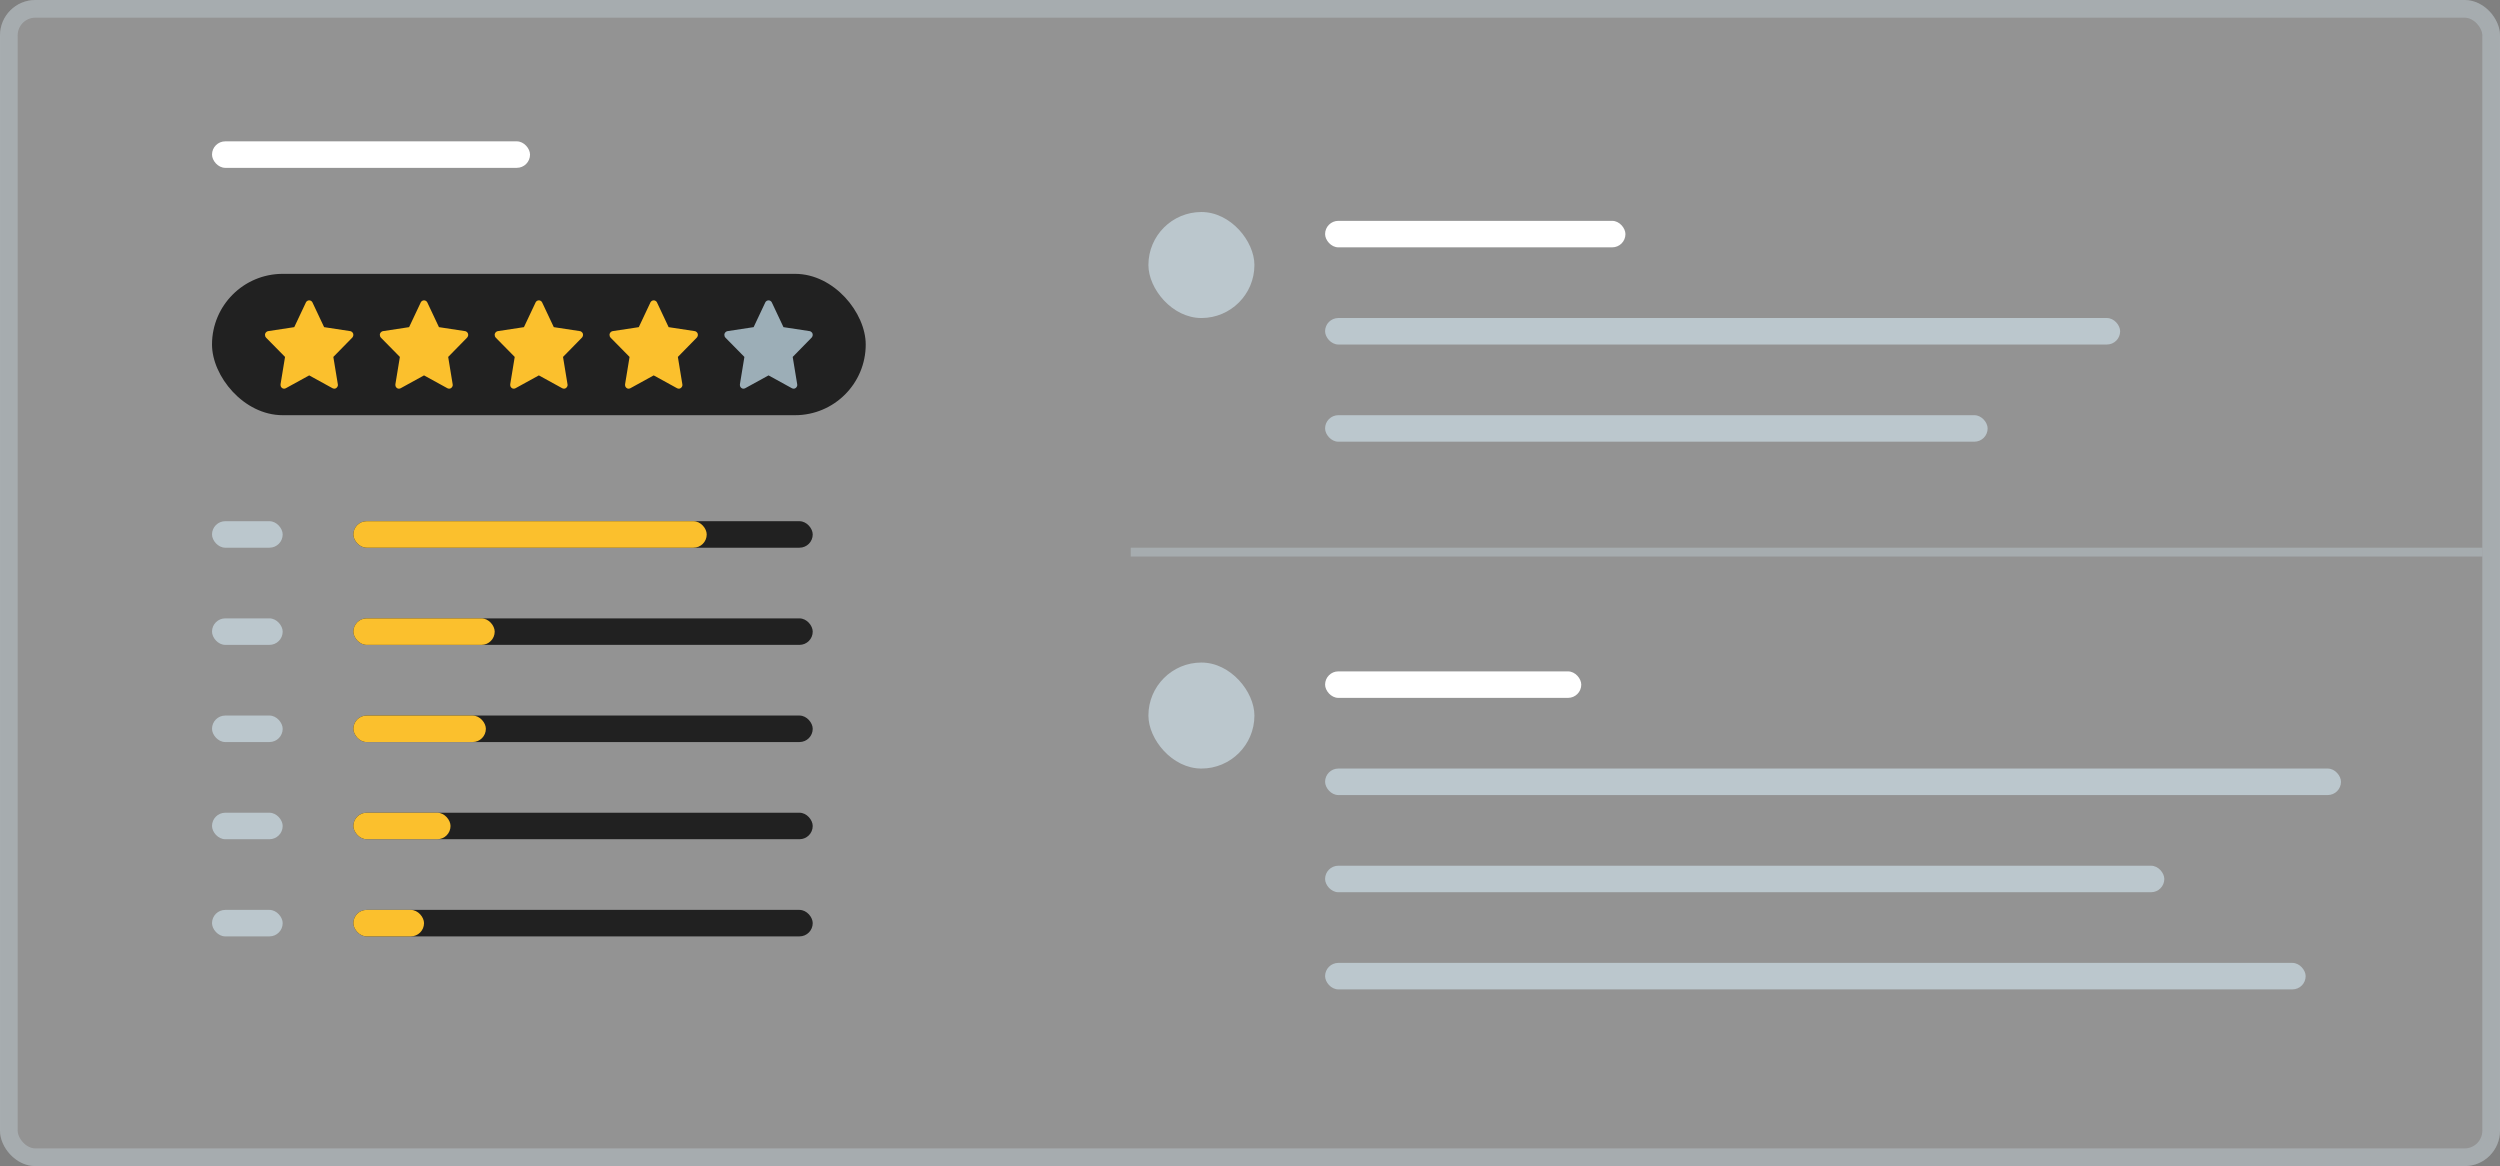 <svg width="283" height="132" viewBox="0 0 283 132" fill="none" xmlns="http://www.w3.org/2000/svg">
<rect x="0" y="0" width="283" height="132" fill="#808080" stroke="none"/>
<rect width="283" height="132" rx="4" fill="white" fill-opacity="0.15"/>
<rect x="1" y="1" width="281" height="130" rx="3" stroke="#BBC7CD" stroke-opacity="0.5" stroke-width="2"/>
<rect x="24" y="16" width="36" height="3" rx="1.5" fill="white"/>
<rect x="130" y="24" width="12" height="12" rx="6" fill="#BBC7CD"/>
<rect x="150" y="25" width="34" height="3" rx="1.5" fill="white"/>
<rect x="150" y="36" width="90" height="3" rx="1.5" fill="#BBC7CD"/>
<rect x="150" y="47" width="75" height="3" rx="1.5" fill="#BBC7CD"/>
<rect x="130" y="75" width="12" height="12" rx="6" fill="#BBC7CD"/>
<rect x="150" y="76" width="29" height="3" rx="1.5" fill="white"/>
<rect x="150" y="87" width="115" height="3" rx="1.5" fill="#BBC7CD"/>
<rect x="150" y="98" width="95" height="3" rx="1.5" fill="#BBC7CD"/>
<rect x="150" y="109" width="111" height="3" rx="1.5" fill="#BBC7CD"/>
<rect opacity="0.5" x="128" y="62" width="153" height="1" fill="#BBC7CD"/>
<rect x="24" y="31" width="74" height="16" rx="8" fill="#212121"/>
<path d="M39.98 37.77C39.954 37.695 39.912 37.634 39.853 37.586C39.795 37.531 39.73 37.497 39.658 37.484H39.648L36.69 37.033L35.361 34.215C35.329 34.154 35.28 34.102 35.215 34.062C35.15 34.02 35.078 34 35 34C34.922 34 34.85 34.02 34.785 34.062C34.72 34.102 34.671 34.154 34.639 34.215L33.31 37.033L30.352 37.484C30.273 37.497 30.205 37.531 30.146 37.586C30.088 37.634 30.046 37.695 30.02 37.77C30.013 37.791 30.006 37.815 30 37.842C30 37.863 30 37.887 30 37.914C30 37.975 30.01 38.033 30.029 38.088C30.055 38.136 30.085 38.18 30.117 38.221L32.266 40.404L31.758 43.498C31.758 43.512 31.758 43.525 31.758 43.539C31.758 43.546 31.758 43.556 31.758 43.57C31.758 43.645 31.771 43.71 31.797 43.764C31.829 43.826 31.872 43.877 31.924 43.918C31.956 43.945 31.992 43.966 32.031 43.98C32.077 43.993 32.122 44 32.168 44C32.2 44 32.233 43.993 32.266 43.98C32.298 43.973 32.331 43.962 32.363 43.949H32.353L35 42.494L37.647 43.949C37.672 43.962 37.702 43.973 37.734 43.98C37.767 43.993 37.803 44 37.842 44C37.887 44 37.93 43.993 37.969 43.98C38.008 43.966 38.044 43.945 38.076 43.918C38.128 43.877 38.171 43.826 38.203 43.764C38.236 43.71 38.252 43.645 38.252 43.57C38.252 43.556 38.249 43.546 38.242 43.539C38.242 43.525 38.242 43.512 38.242 43.498L37.734 40.404L39.873 38.221C39.912 38.18 39.941 38.133 39.961 38.078C39.987 38.023 40 37.965 40 37.904C40 37.883 39.997 37.863 39.99 37.842C39.99 37.815 39.987 37.791 39.98 37.77Z" fill="#FBC02D"/>
<path d="M52.98 37.77C52.954 37.695 52.912 37.634 52.853 37.586C52.795 37.531 52.73 37.497 52.658 37.484H52.648L49.69 37.033L48.361 34.215C48.329 34.154 48.28 34.102 48.215 34.062C48.15 34.02 48.078 34 48 34C47.922 34 47.85 34.02 47.785 34.062C47.72 34.102 47.671 34.154 47.639 34.215L46.31 37.033L43.352 37.484C43.273 37.497 43.205 37.531 43.147 37.586C43.088 37.634 43.046 37.695 43.02 37.77C43.013 37.791 43.007 37.815 43 37.842C43 37.863 43 37.887 43 37.914C43 37.975 43.01 38.033 43.029 38.088C43.055 38.136 43.085 38.18 43.117 38.221L45.266 40.404L44.758 43.498C44.758 43.512 44.758 43.525 44.758 43.539C44.758 43.546 44.758 43.556 44.758 43.57C44.758 43.645 44.771 43.71 44.797 43.764C44.829 43.826 44.872 43.877 44.924 43.918C44.956 43.945 44.992 43.966 45.031 43.98C45.077 43.993 45.122 44 45.168 44C45.2 44 45.233 43.993 45.266 43.98C45.298 43.973 45.331 43.962 45.363 43.949H45.353L48 42.494L50.647 43.949C50.672 43.962 50.702 43.973 50.734 43.98C50.767 43.993 50.803 44 50.842 44C50.887 44 50.93 43.993 50.969 43.98C51.008 43.966 51.044 43.945 51.076 43.918C51.128 43.877 51.171 43.826 51.203 43.764C51.236 43.71 51.252 43.645 51.252 43.57C51.252 43.556 51.249 43.546 51.242 43.539C51.242 43.525 51.242 43.512 51.242 43.498L50.734 40.404L52.873 38.221C52.912 38.18 52.941 38.133 52.961 38.078C52.987 38.023 53 37.965 53 37.904C53 37.883 52.997 37.863 52.99 37.842C52.99 37.815 52.987 37.791 52.98 37.77Z" fill="#FBC02D"/>
<path d="M65.981 37.77C65.954 37.695 65.912 37.634 65.853 37.586C65.795 37.531 65.73 37.497 65.658 37.484H65.648L62.69 37.033L61.361 34.215C61.329 34.154 61.28 34.102 61.215 34.062C61.15 34.02 61.078 34 61 34C60.922 34 60.85 34.02 60.785 34.062C60.72 34.102 60.671 34.154 60.639 34.215L59.31 37.033L56.352 37.484C56.273 37.497 56.205 37.531 56.147 37.586C56.088 37.634 56.046 37.695 56.02 37.77C56.013 37.791 56.007 37.815 56 37.842C56 37.863 56 37.887 56 37.914C56 37.975 56.01 38.033 56.029 38.088C56.055 38.136 56.085 38.18 56.117 38.221L58.266 40.404L57.758 43.498C57.758 43.512 57.758 43.525 57.758 43.539C57.758 43.546 57.758 43.556 57.758 43.57C57.758 43.645 57.771 43.71 57.797 43.764C57.829 43.826 57.872 43.877 57.924 43.918C57.956 43.945 57.992 43.966 58.031 43.98C58.077 43.993 58.122 44 58.168 44C58.2 44 58.233 43.993 58.266 43.98C58.298 43.973 58.331 43.962 58.363 43.949H58.353L61 42.494L63.647 43.949C63.672 43.962 63.702 43.973 63.734 43.98C63.767 43.993 63.803 44 63.842 44C63.887 44 63.93 43.993 63.969 43.98C64.008 43.966 64.044 43.945 64.076 43.918C64.128 43.877 64.171 43.826 64.203 43.764C64.236 43.71 64.252 43.645 64.252 43.57C64.252 43.556 64.249 43.546 64.242 43.539C64.242 43.525 64.242 43.512 64.242 43.498L63.734 40.404L65.873 38.221C65.912 38.18 65.941 38.133 65.961 38.078C65.987 38.023 66 37.965 66 37.904C66 37.883 65.997 37.863 65.99 37.842C65.99 37.815 65.987 37.791 65.981 37.77Z" fill="#FBC02D"/>
<path d="M78.981 37.77C78.954 37.695 78.912 37.634 78.853 37.586C78.795 37.531 78.73 37.497 78.658 37.484H78.648L75.689 37.033L74.361 34.215C74.329 34.154 74.28 34.102 74.215 34.062C74.15 34.02 74.078 34 74 34C73.922 34 73.85 34.02 73.785 34.062C73.72 34.102 73.671 34.154 73.639 34.215L72.311 37.033L69.352 37.484C69.273 37.497 69.205 37.531 69.147 37.586C69.088 37.634 69.046 37.695 69.019 37.77C69.013 37.791 69.007 37.815 69 37.842C69 37.863 69 37.887 69 37.914C69 37.975 69.01 38.033 69.029 38.088C69.055 38.136 69.085 38.18 69.117 38.221L71.266 40.404L70.758 43.498C70.758 43.512 70.758 43.525 70.758 43.539C70.758 43.546 70.758 43.556 70.758 43.57C70.758 43.645 70.771 43.71 70.797 43.764C70.829 43.826 70.872 43.877 70.924 43.918C70.956 43.945 70.992 43.966 71.031 43.98C71.077 43.993 71.122 44 71.168 44C71.201 44 71.233 43.993 71.266 43.98C71.298 43.973 71.331 43.962 71.363 43.949H71.353L74 42.494L76.647 43.949C76.672 43.962 76.702 43.973 76.734 43.98C76.767 43.993 76.803 44 76.842 44C76.887 44 76.93 43.993 76.969 43.98C77.008 43.966 77.044 43.945 77.076 43.918C77.128 43.877 77.171 43.826 77.203 43.764C77.236 43.71 77.252 43.645 77.252 43.57C77.252 43.556 77.249 43.546 77.242 43.539C77.242 43.525 77.242 43.512 77.242 43.498L76.734 40.404L78.873 38.221C78.912 38.18 78.941 38.133 78.961 38.078C78.987 38.023 79 37.965 79 37.904C79 37.883 78.997 37.863 78.99 37.842C78.99 37.815 78.987 37.791 78.981 37.77Z" fill="#FBC02D"/>
<path d="M91.981 37.77C91.954 37.695 91.912 37.634 91.853 37.586C91.795 37.531 91.73 37.497 91.658 37.484H91.648L88.689 37.033L87.361 34.215C87.329 34.154 87.28 34.102 87.215 34.062C87.15 34.02 87.078 34 87 34C86.922 34 86.85 34.02 86.785 34.062C86.72 34.102 86.671 34.154 86.639 34.215L85.311 37.033L82.352 37.484C82.273 37.497 82.205 37.531 82.147 37.586C82.088 37.634 82.046 37.695 82.019 37.77C82.013 37.791 82.007 37.815 82 37.842C82 37.863 82 37.887 82 37.914C82 37.975 82.01 38.033 82.029 38.088C82.055 38.136 82.085 38.18 82.117 38.221L84.266 40.404L83.758 43.498C83.758 43.512 83.758 43.525 83.758 43.539C83.758 43.546 83.758 43.556 83.758 43.57C83.758 43.645 83.771 43.71 83.797 43.764C83.829 43.826 83.872 43.877 83.924 43.918C83.956 43.945 83.992 43.966 84.031 43.98C84.077 43.993 84.122 44 84.168 44C84.201 44 84.233 43.993 84.266 43.98C84.298 43.973 84.331 43.962 84.363 43.949H84.353L87 42.494L89.647 43.949C89.672 43.962 89.702 43.973 89.734 43.98C89.767 43.993 89.803 44 89.842 44C89.887 44 89.93 43.993 89.969 43.98C90.008 43.966 90.044 43.945 90.076 43.918C90.128 43.877 90.171 43.826 90.203 43.764C90.236 43.71 90.252 43.645 90.252 43.57C90.252 43.556 90.249 43.546 90.242 43.539C90.242 43.525 90.242 43.512 90.242 43.498L89.734 40.404L91.873 38.221C91.912 38.18 91.941 38.133 91.961 38.078C91.987 38.023 92 37.965 92 37.904C92 37.883 91.997 37.863 91.99 37.842C91.99 37.815 91.987 37.791 91.981 37.77Z" fill="#9CAEB7"/>
<rect x="24" y="59" width="8" height="3" rx="1.5" fill="#BBC7CD"/>
<rect x="24" y="70" width="8" height="3" rx="1.5" fill="#BBC7CD"/>
<rect x="24" y="81" width="8" height="3" rx="1.5" fill="#BBC7CD"/>
<rect x="24" y="92" width="8" height="3" rx="1.5" fill="#BBC7CD"/>
<rect x="24" y="103" width="8" height="3" rx="1.5" fill="#BBC7CD"/>
<rect x="40" y="59" width="52" height="3" rx="1.5" fill="#212121"/>
<rect x="40" y="70" width="52" height="3" rx="1.5" fill="#212121"/>
<rect x="40" y="81" width="52" height="3" rx="1.5" fill="#212121"/>
<rect x="40" y="92" width="52" height="3" rx="1.5" fill="#212121"/>
<rect x="40" y="103" width="52" height="3" rx="1.5" fill="#212121"/>
<rect x="40" y="59" width="40" height="3" rx="1.5" fill="#FBC02D"/>
<rect x="40" y="70" width="16" height="3" rx="1.5" fill="#FBC02D"/>
<rect x="40" y="81" width="15" height="3" rx="1.5" fill="#FBC02D"/>
<rect x="40" y="92" width="11" height="3" rx="1.5" fill="#FBC02D"/>
<rect x="40" y="103" width="8" height="3" rx="1.5" fill="#FBC02D"/>
</svg>
